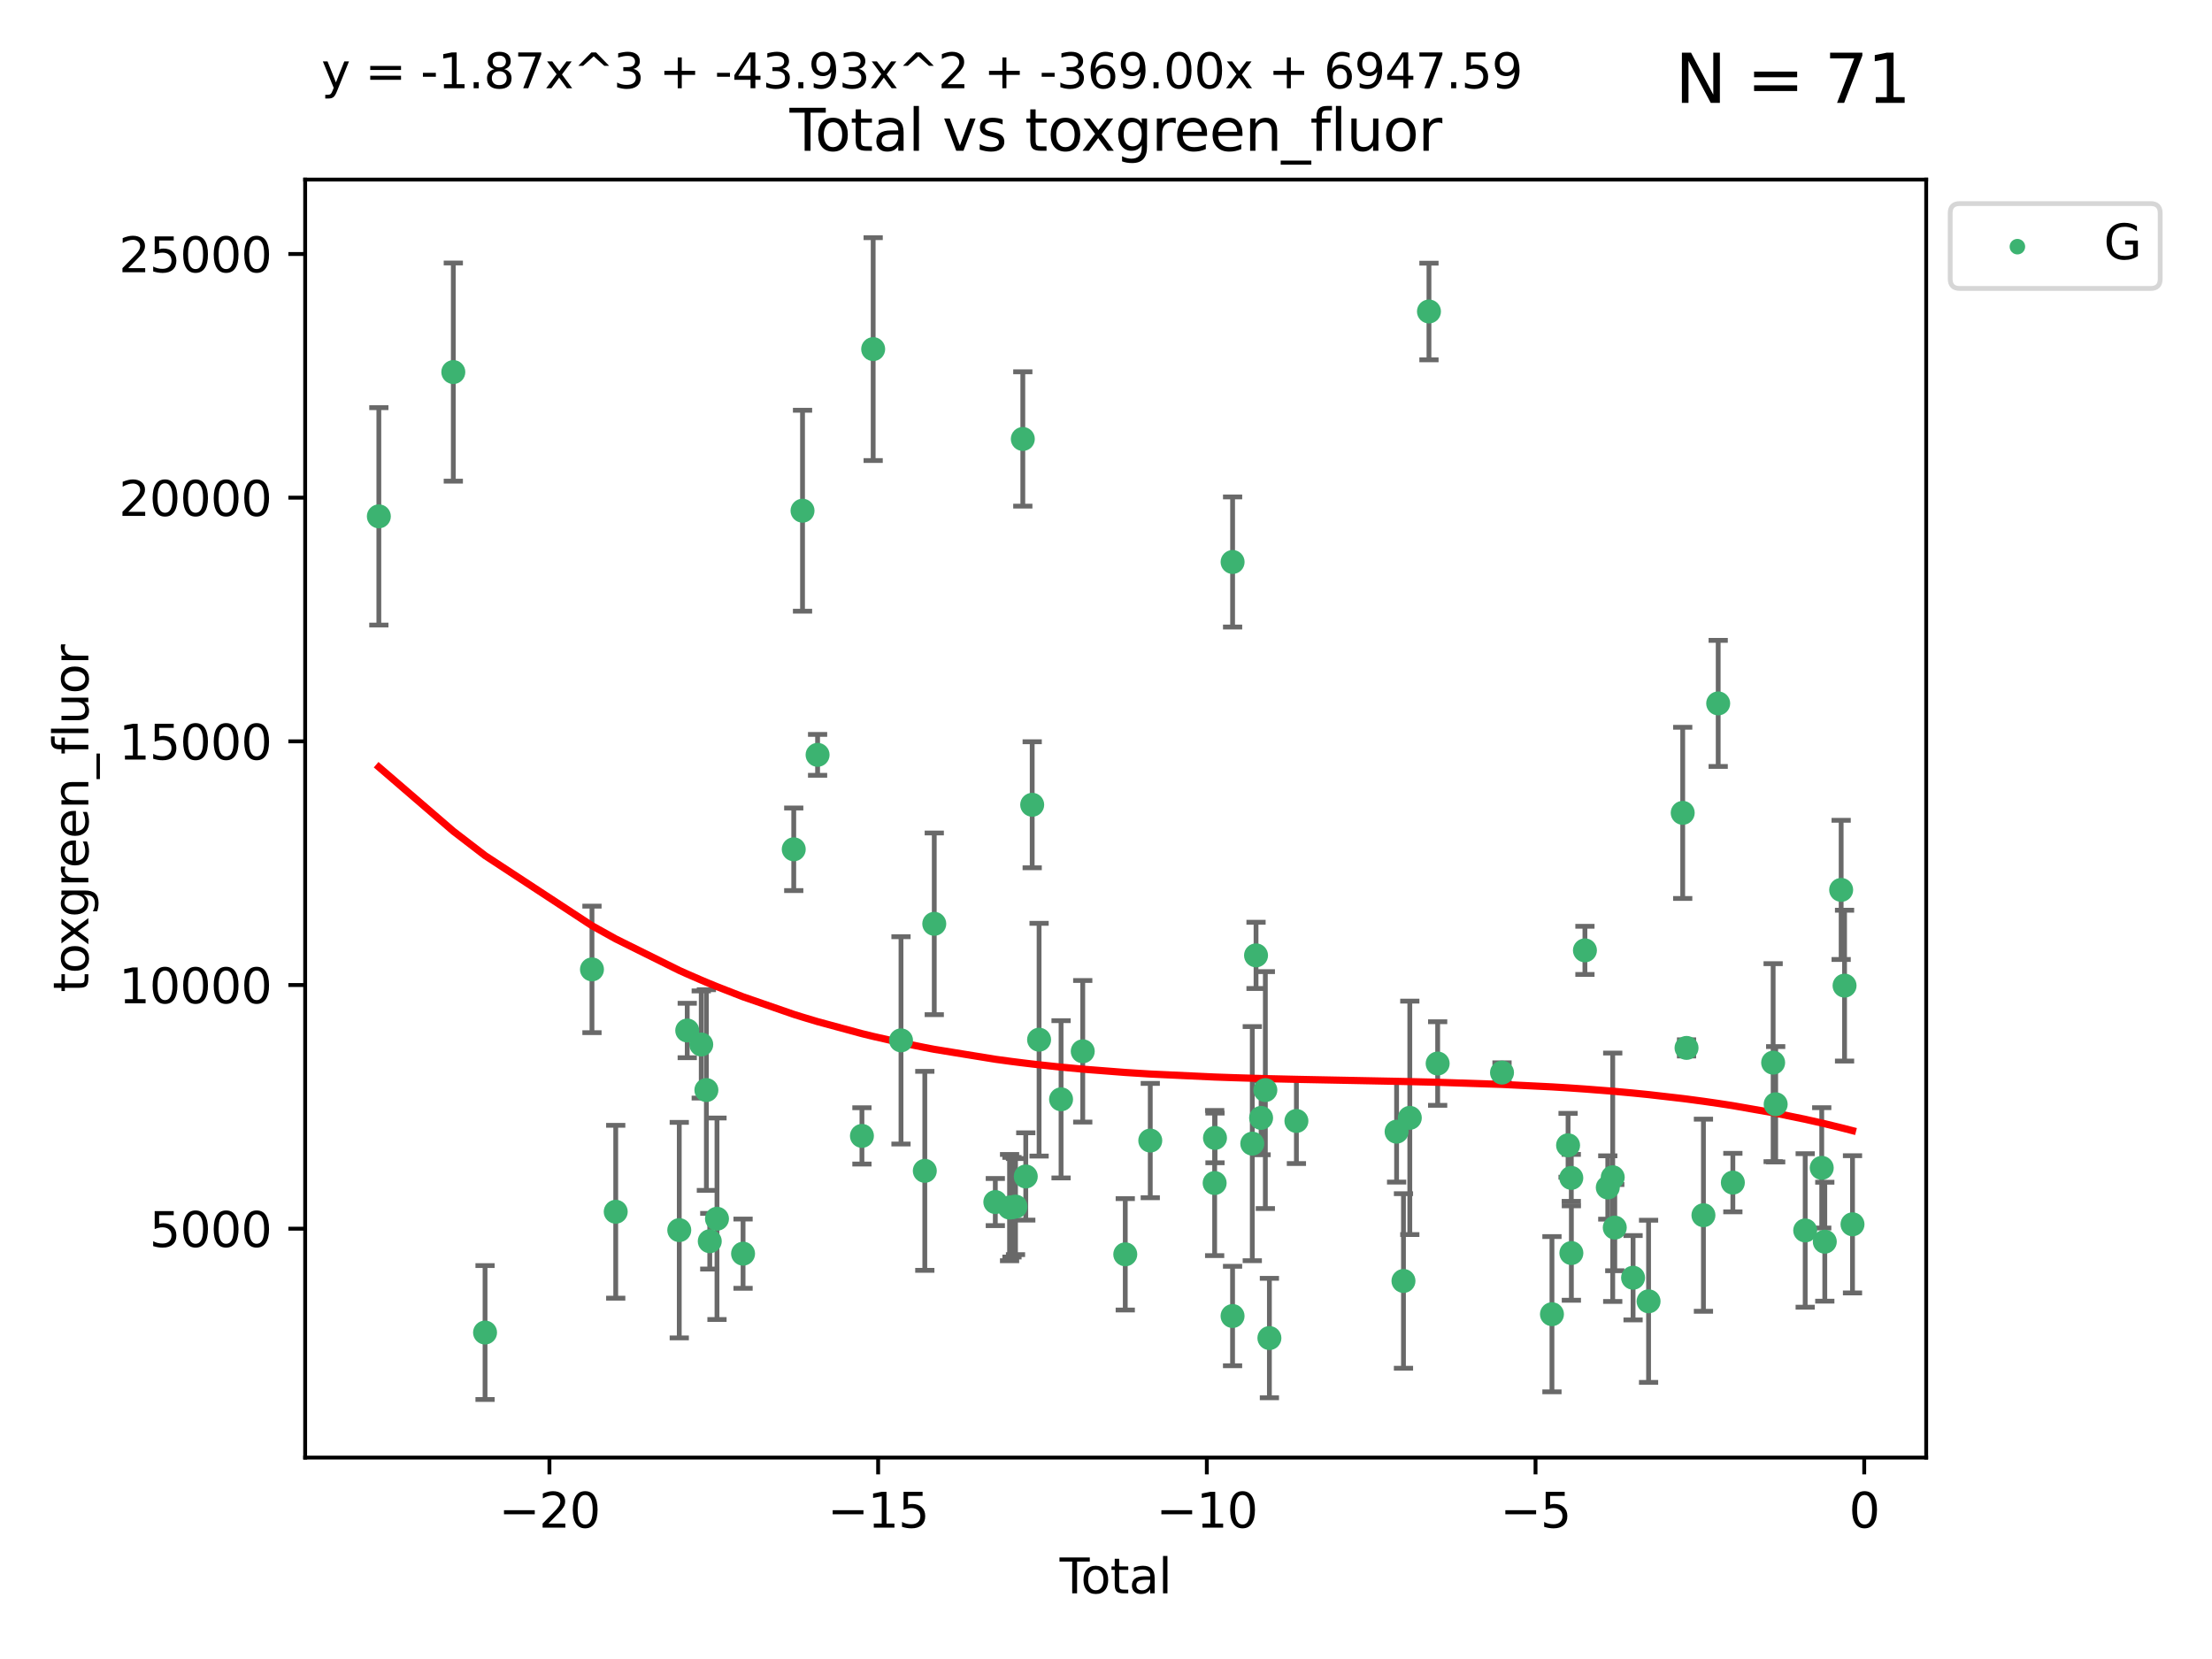 <?xml version="1.0" encoding="utf-8" standalone="no"?>
<!DOCTYPE svg PUBLIC "-//W3C//DTD SVG 1.1//EN"
  "http://www.w3.org/Graphics/SVG/1.1/DTD/svg11.dtd">
<svg xmlns:xlink="http://www.w3.org/1999/xlink" width="460.8pt" height="345.6pt" viewBox="0 0 460.8 345.6" xmlns="http://www.w3.org/2000/svg" version="1.1">
 <defs>
  <style type="text/css">*{stroke-linejoin: round; stroke-linecap: butt}</style>
 </defs>
 <g id="figure_1">
  <g id="patch_1">
   <path d="M 0 345.6 
L 460.8 345.6 
L 460.8 0 
L 0 0 
z
" style="fill: #ffffff"/>
  </g>
  <g id="axes_1">
   <g id="patch_2">
    <path d="M 63.571 303.64 
L 401.26 303.64 
L 401.26 37.411 
L 63.571 37.411 
z
" style="fill: #ffffff"/>
   </g>
   <g id="PathCollection_1">
    <defs>
     <path id="mdc462b87d9" d="M 0 1.118 
C 0.297 1.118 0.581 1 0.791 0.791 
C 1 0.581 1.118 0.297 1.118 0 
C 1.118 -0.297 1 -0.581 0.791 -0.791 
C 0.581 -1 0.297 -1.118 0 -1.118 
C -0.297 -1.118 -0.581 -1 -0.791 -0.791 
C -1 -0.581 -1.118 -0.297 -1.118 0 
C -1.118 0.297 -1 0.581 -0.791 0.791 
C -0.581 1 -0.297 1.118 0 1.118 
z
" style="stroke: #3cb371"/>
    </defs>
    <g clip-path="url(#p309be30e45)">
     <use xlink:href="#mdc462b87d9" x="78.921" y="107.565" style="fill: #3cb371; stroke: #3cb371"/>
     <use xlink:href="#mdc462b87d9" x="94.433" y="77.509" style="fill: #3cb371; stroke: #3cb371"/>
     <use xlink:href="#mdc462b87d9" x="101.045" y="277.592" style="fill: #3cb371; stroke: #3cb371"/>
     <use xlink:href="#mdc462b87d9" x="123.318" y="201.943" style="fill: #3cb371; stroke: #3cb371"/>
     <use xlink:href="#mdc462b87d9" x="128.267" y="252.429" style="fill: #3cb371; stroke: #3cb371"/>
     <use xlink:href="#mdc462b87d9" x="141.503" y="256.257" style="fill: #3cb371; stroke: #3cb371"/>
     <use xlink:href="#mdc462b87d9" x="143.164" y="214.671" style="fill: #3cb371; stroke: #3cb371"/>
     <use xlink:href="#mdc462b87d9" x="146.08" y="217.587" style="fill: #3cb371; stroke: #3cb371"/>
     <use xlink:href="#mdc462b87d9" x="147.153" y="227.079" style="fill: #3cb371; stroke: #3cb371"/>
     <use xlink:href="#mdc462b87d9" x="147.857" y="258.569" style="fill: #3cb371; stroke: #3cb371"/>
     <use xlink:href="#mdc462b87d9" x="149.361" y="253.888" style="fill: #3cb371; stroke: #3cb371"/>
     <use xlink:href="#mdc462b87d9" x="154.794" y="261.16" style="fill: #3cb371; stroke: #3cb371"/>
     <use xlink:href="#mdc462b87d9" x="165.352" y="176.924" style="fill: #3cb371; stroke: #3cb371"/>
     <use xlink:href="#mdc462b87d9" x="167.181" y="106.389" style="fill: #3cb371; stroke: #3cb371"/>
     <use xlink:href="#mdc462b87d9" x="170.319" y="157.248" style="fill: #3cb371; stroke: #3cb371"/>
     <use xlink:href="#mdc462b87d9" x="179.557" y="236.628" style="fill: #3cb371; stroke: #3cb371"/>
     <use xlink:href="#mdc462b87d9" x="181.897" y="72.725" style="fill: #3cb371; stroke: #3cb371"/>
     <use xlink:href="#mdc462b87d9" x="187.695" y="216.725" style="fill: #3cb371; stroke: #3cb371"/>
     <use xlink:href="#mdc462b87d9" x="192.654" y="243.908" style="fill: #3cb371; stroke: #3cb371"/>
     <use xlink:href="#mdc462b87d9" x="194.625" y="192.447" style="fill: #3cb371; stroke: #3cb371"/>
     <use xlink:href="#mdc462b87d9" x="207.343" y="250.411" style="fill: #3cb371; stroke: #3cb371"/>
     <use xlink:href="#mdc462b87d9" x="210.311" y="251.563" style="fill: #3cb371; stroke: #3cb371"/>
     <use xlink:href="#mdc462b87d9" x="210.815" y="251.486" style="fill: #3cb371; stroke: #3cb371"/>
     <use xlink:href="#mdc462b87d9" x="211.547" y="251.355" style="fill: #3cb371; stroke: #3cb371"/>
     <use xlink:href="#mdc462b87d9" x="213.07" y="91.446" style="fill: #3cb371; stroke: #3cb371"/>
     <use xlink:href="#mdc462b87d9" x="213.687" y="245.08" style="fill: #3cb371; stroke: #3cb371"/>
     <use xlink:href="#mdc462b87d9" x="215.025" y="167.65" style="fill: #3cb371; stroke: #3cb371"/>
     <use xlink:href="#mdc462b87d9" x="216.46" y="216.587" style="fill: #3cb371; stroke: #3cb371"/>
     <use xlink:href="#mdc462b87d9" x="221.039" y="229.006" style="fill: #3cb371; stroke: #3cb371"/>
     <use xlink:href="#mdc462b87d9" x="225.556" y="219.004" style="fill: #3cb371; stroke: #3cb371"/>
     <use xlink:href="#mdc462b87d9" x="234.414" y="261.299" style="fill: #3cb371; stroke: #3cb371"/>
     <use xlink:href="#mdc462b87d9" x="239.622" y="237.6" style="fill: #3cb371; stroke: #3cb371"/>
     <use xlink:href="#mdc462b87d9" x="253.034" y="246.45" style="fill: #3cb371; stroke: #3cb371"/>
     <use xlink:href="#mdc462b87d9" x="253.105" y="237.051" style="fill: #3cb371; stroke: #3cb371"/>
     <use xlink:href="#mdc462b87d9" x="256.765" y="274.151" style="fill: #3cb371; stroke: #3cb371"/>
     <use xlink:href="#mdc462b87d9" x="256.773" y="117.071" style="fill: #3cb371; stroke: #3cb371"/>
     <use xlink:href="#mdc462b87d9" x="260.874" y="238.241" style="fill: #3cb371; stroke: #3cb371"/>
     <use xlink:href="#mdc462b87d9" x="261.654" y="199.022" style="fill: #3cb371; stroke: #3cb371"/>
     <use xlink:href="#mdc462b87d9" x="262.71" y="232.881" style="fill: #3cb371; stroke: #3cb371"/>
     <use xlink:href="#mdc462b87d9" x="263.595" y="227.084" style="fill: #3cb371; stroke: #3cb371"/>
     <use xlink:href="#mdc462b87d9" x="264.439" y="278.742" style="fill: #3cb371; stroke: #3cb371"/>
     <use xlink:href="#mdc462b87d9" x="270.065" y="233.518" style="fill: #3cb371; stroke: #3cb371"/>
     <use xlink:href="#mdc462b87d9" x="290.936" y="235.747" style="fill: #3cb371; stroke: #3cb371"/>
     <use xlink:href="#mdc462b87d9" x="292.369" y="266.846" style="fill: #3cb371; stroke: #3cb371"/>
     <use xlink:href="#mdc462b87d9" x="293.688" y="232.867" style="fill: #3cb371; stroke: #3cb371"/>
     <use xlink:href="#mdc462b87d9" x="297.679" y="64.887" style="fill: #3cb371; stroke: #3cb371"/>
     <use xlink:href="#mdc462b87d9" x="299.491" y="221.552" style="fill: #3cb371; stroke: #3cb371"/>
     <use xlink:href="#mdc462b87d9" x="312.896" y="223.44" style="fill: #3cb371; stroke: #3cb371"/>
     <use xlink:href="#mdc462b87d9" x="323.301" y="273.771" style="fill: #3cb371; stroke: #3cb371"/>
     <use xlink:href="#mdc462b87d9" x="326.658" y="238.585" style="fill: #3cb371; stroke: #3cb371"/>
     <use xlink:href="#mdc462b87d9" x="327.33" y="245.377" style="fill: #3cb371; stroke: #3cb371"/>
     <use xlink:href="#mdc462b87d9" x="327.345" y="261.033" style="fill: #3cb371; stroke: #3cb371"/>
     <use xlink:href="#mdc462b87d9" x="330.17" y="197.977" style="fill: #3cb371; stroke: #3cb371"/>
     <use xlink:href="#mdc462b87d9" x="334.93" y="247.376" style="fill: #3cb371; stroke: #3cb371"/>
     <use xlink:href="#mdc462b87d9" x="335.961" y="245.248" style="fill: #3cb371; stroke: #3cb371"/>
     <use xlink:href="#mdc462b87d9" x="336.386" y="255.732" style="fill: #3cb371; stroke: #3cb371"/>
     <use xlink:href="#mdc462b87d9" x="340.199" y="266.175" style="fill: #3cb371; stroke: #3cb371"/>
     <use xlink:href="#mdc462b87d9" x="343.428" y="271.087" style="fill: #3cb371; stroke: #3cb371"/>
     <use xlink:href="#mdc462b87d9" x="350.539" y="169.334" style="fill: #3cb371; stroke: #3cb371"/>
     <use xlink:href="#mdc462b87d9" x="351.337" y="218.299" style="fill: #3cb371; stroke: #3cb371"/>
     <use xlink:href="#mdc462b87d9" x="354.857" y="253.152" style="fill: #3cb371; stroke: #3cb371"/>
     <use xlink:href="#mdc462b87d9" x="357.93" y="146.532" style="fill: #3cb371; stroke: #3cb371"/>
     <use xlink:href="#mdc462b87d9" x="360.986" y="246.359" style="fill: #3cb371; stroke: #3cb371"/>
     <use xlink:href="#mdc462b87d9" x="369.378" y="221.369" style="fill: #3cb371; stroke: #3cb371"/>
     <use xlink:href="#mdc462b87d9" x="369.905" y="230.038" style="fill: #3cb371; stroke: #3cb371"/>
     <use xlink:href="#mdc462b87d9" x="376.056" y="256.326" style="fill: #3cb371; stroke: #3cb371"/>
     <use xlink:href="#mdc462b87d9" x="379.501" y="243.286" style="fill: #3cb371; stroke: #3cb371"/>
     <use xlink:href="#mdc462b87d9" x="380.138" y="258.666" style="fill: #3cb371; stroke: #3cb371"/>
     <use xlink:href="#mdc462b87d9" x="383.546" y="185.381" style="fill: #3cb371; stroke: #3cb371"/>
     <use xlink:href="#mdc462b87d9" x="384.255" y="205.324" style="fill: #3cb371; stroke: #3cb371"/>
     <use xlink:href="#mdc462b87d9" x="385.911" y="255.045" style="fill: #3cb371; stroke: #3cb371"/>
    </g>
   </g>
   <g id="matplotlib.axis_1">
    <g id="xtick_1">
     <g id="line2d_1">
      <defs>
       <path id="mf0f1744191" d="M 0 0 
L 0 3.5 
" style="stroke: #000000; stroke-width: 0.8"/>
      </defs>
      <g>
       <use xlink:href="#mf0f1744191" x="114.457" y="303.64" style="stroke: #000000; stroke-width: 0.8"/>
      </g>
     </g>
     <g id="text_1">
      <!-- −20 -->
      <g transform="translate(103.905 318.238)scale(0.1 -0.1)">
       <defs>
        <path id="DejaVuSans-2212" d="M 678 2272 
L 4684 2272 
L 4684 1741 
L 678 1741 
L 678 2272 
z
" transform="scale(0.016)"/>
        <path id="DejaVuSans-32" d="M 1228 531 
L 3431 531 
L 3431 0 
L 469 0 
L 469 531 
Q 828 903 1448 1529 
Q 2069 2156 2228 2338 
Q 2531 2678 2651 2914 
Q 2772 3150 2772 3378 
Q 2772 3750 2511 3984 
Q 2250 4219 1831 4219 
Q 1534 4219 1204 4116 
Q 875 4013 500 3803 
L 500 4441 
Q 881 4594 1212 4672 
Q 1544 4750 1819 4750 
Q 2544 4750 2975 4387 
Q 3406 4025 3406 3419 
Q 3406 3131 3298 2873 
Q 3191 2616 2906 2266 
Q 2828 2175 2409 1742 
Q 1991 1309 1228 531 
z
" transform="scale(0.016)"/>
        <path id="DejaVuSans-30" d="M 2034 4250 
Q 1547 4250 1301 3770 
Q 1056 3291 1056 2328 
Q 1056 1369 1301 889 
Q 1547 409 2034 409 
Q 2525 409 2770 889 
Q 3016 1369 3016 2328 
Q 3016 3291 2770 3770 
Q 2525 4250 2034 4250 
z
M 2034 4750 
Q 2819 4750 3233 4129 
Q 3647 3509 3647 2328 
Q 3647 1150 3233 529 
Q 2819 -91 2034 -91 
Q 1250 -91 836 529 
Q 422 1150 422 2328 
Q 422 3509 836 4129 
Q 1250 4750 2034 4750 
z
" transform="scale(0.016)"/>
       </defs>
       <use xlink:href="#DejaVuSans-2212"/>
       <use xlink:href="#DejaVuSans-32" x="83.789"/>
       <use xlink:href="#DejaVuSans-30" x="147.412"/>
      </g>
     </g>
    </g>
    <g id="xtick_2">
     <g id="line2d_2">
      <g>
       <use xlink:href="#mf0f1744191" x="182.931" y="303.64" style="stroke: #000000; stroke-width: 0.8"/>
      </g>
     </g>
     <g id="text_2">
      <!-- −15 -->
      <g transform="translate(172.379 318.238)scale(0.1 -0.1)">
       <defs>
        <path id="DejaVuSans-31" d="M 794 531 
L 1825 531 
L 1825 4091 
L 703 3866 
L 703 4441 
L 1819 4666 
L 2450 4666 
L 2450 531 
L 3481 531 
L 3481 0 
L 794 0 
L 794 531 
z
" transform="scale(0.016)"/>
        <path id="DejaVuSans-35" d="M 691 4666 
L 3169 4666 
L 3169 4134 
L 1269 4134 
L 1269 2991 
Q 1406 3038 1543 3061 
Q 1681 3084 1819 3084 
Q 2600 3084 3056 2656 
Q 3513 2228 3513 1497 
Q 3513 744 3044 326 
Q 2575 -91 1722 -91 
Q 1428 -91 1123 -41 
Q 819 9 494 109 
L 494 744 
Q 775 591 1075 516 
Q 1375 441 1709 441 
Q 2250 441 2565 725 
Q 2881 1009 2881 1497 
Q 2881 1984 2565 2268 
Q 2250 2553 1709 2553 
Q 1456 2553 1204 2497 
Q 953 2441 691 2322 
L 691 4666 
z
" transform="scale(0.016)"/>
       </defs>
       <use xlink:href="#DejaVuSans-2212"/>
       <use xlink:href="#DejaVuSans-31" x="83.789"/>
       <use xlink:href="#DejaVuSans-35" x="147.412"/>
      </g>
     </g>
    </g>
    <g id="xtick_3">
     <g id="line2d_3">
      <g>
       <use xlink:href="#mf0f1744191" x="251.405" y="303.64" style="stroke: #000000; stroke-width: 0.8"/>
      </g>
     </g>
     <g id="text_3">
      <!-- −10 -->
      <g transform="translate(240.852 318.238)scale(0.1 -0.1)">
       <use xlink:href="#DejaVuSans-2212"/>
       <use xlink:href="#DejaVuSans-31" x="83.789"/>
       <use xlink:href="#DejaVuSans-30" x="147.412"/>
      </g>
     </g>
    </g>
    <g id="xtick_4">
     <g id="line2d_4">
      <g>
       <use xlink:href="#mf0f1744191" x="319.878" y="303.64" style="stroke: #000000; stroke-width: 0.8"/>
      </g>
     </g>
     <g id="text_4">
      <!-- −5 -->
      <g transform="translate(312.507 318.238)scale(0.1 -0.1)">
       <use xlink:href="#DejaVuSans-2212"/>
       <use xlink:href="#DejaVuSans-35" x="83.789"/>
      </g>
     </g>
    </g>
    <g id="xtick_5">
     <g id="line2d_5">
      <g>
       <use xlink:href="#mf0f1744191" x="388.352" y="303.64" style="stroke: #000000; stroke-width: 0.8"/>
      </g>
     </g>
     <g id="text_5">
      <!-- 0 -->
      <g transform="translate(385.171 318.238)scale(0.1 -0.1)">
       <use xlink:href="#DejaVuSans-30"/>
      </g>
     </g>
    </g>
    <g id="text_6">
     <!-- Total -->
     <g transform="translate(220.739 331.917)scale(0.1 -0.1)">
      <defs>
       <path id="DejaVuSans-54" d="M -19 4666 
L 3928 4666 
L 3928 4134 
L 2272 4134 
L 2272 0 
L 1638 0 
L 1638 4134 
L -19 4134 
L -19 4666 
z
" transform="scale(0.016)"/>
       <path id="DejaVuSans-6f" d="M 1959 3097 
Q 1497 3097 1228 2736 
Q 959 2375 959 1747 
Q 959 1119 1226 758 
Q 1494 397 1959 397 
Q 2419 397 2687 759 
Q 2956 1122 2956 1747 
Q 2956 2369 2687 2733 
Q 2419 3097 1959 3097 
z
M 1959 3584 
Q 2709 3584 3137 3096 
Q 3566 2609 3566 1747 
Q 3566 888 3137 398 
Q 2709 -91 1959 -91 
Q 1206 -91 779 398 
Q 353 888 353 1747 
Q 353 2609 779 3096 
Q 1206 3584 1959 3584 
z
" transform="scale(0.016)"/>
       <path id="DejaVuSans-74" d="M 1172 4494 
L 1172 3500 
L 2356 3500 
L 2356 3053 
L 1172 3053 
L 1172 1153 
Q 1172 725 1289 603 
Q 1406 481 1766 481 
L 2356 481 
L 2356 0 
L 1766 0 
Q 1100 0 847 248 
Q 594 497 594 1153 
L 594 3053 
L 172 3053 
L 172 3500 
L 594 3500 
L 594 4494 
L 1172 4494 
z
" transform="scale(0.016)"/>
       <path id="DejaVuSans-61" d="M 2194 1759 
Q 1497 1759 1228 1600 
Q 959 1441 959 1056 
Q 959 750 1161 570 
Q 1363 391 1709 391 
Q 2188 391 2477 730 
Q 2766 1069 2766 1631 
L 2766 1759 
L 2194 1759 
z
M 3341 1997 
L 3341 0 
L 2766 0 
L 2766 531 
Q 2569 213 2275 61 
Q 1981 -91 1556 -91 
Q 1019 -91 701 211 
Q 384 513 384 1019 
Q 384 1609 779 1909 
Q 1175 2209 1959 2209 
L 2766 2209 
L 2766 2266 
Q 2766 2663 2505 2880 
Q 2244 3097 1772 3097 
Q 1472 3097 1187 3025 
Q 903 2953 641 2809 
L 641 3341 
Q 956 3463 1253 3523 
Q 1550 3584 1831 3584 
Q 2591 3584 2966 3190 
Q 3341 2797 3341 1997 
z
" transform="scale(0.016)"/>
       <path id="DejaVuSans-6c" d="M 603 4863 
L 1178 4863 
L 1178 0 
L 603 0 
L 603 4863 
z
" transform="scale(0.016)"/>
      </defs>
      <use xlink:href="#DejaVuSans-54"/>
      <use xlink:href="#DejaVuSans-6f" x="44.084"/>
      <use xlink:href="#DejaVuSans-74" x="105.266"/>
      <use xlink:href="#DejaVuSans-61" x="144.475"/>
      <use xlink:href="#DejaVuSans-6c" x="205.754"/>
     </g>
    </g>
   </g>
   <g id="matplotlib.axis_2">
    <g id="ytick_1">
     <g id="line2d_6">
      <defs>
       <path id="md2fff3a4c9" d="M 0 0 
L -3.5 0 
" style="stroke: #000000; stroke-width: 0.8"/>
      </defs>
      <g>
       <use xlink:href="#md2fff3a4c9" x="63.571" y="255.959" style="stroke: #000000; stroke-width: 0.8"/>
      </g>
     </g>
     <g id="text_7">
      <!-- 5000 -->
      <g transform="translate(31.121 259.758)scale(0.1 -0.1)">
       <use xlink:href="#DejaVuSans-35"/>
       <use xlink:href="#DejaVuSans-30" x="63.623"/>
       <use xlink:href="#DejaVuSans-30" x="127.246"/>
       <use xlink:href="#DejaVuSans-30" x="190.869"/>
      </g>
     </g>
    </g>
    <g id="ytick_2">
     <g id="line2d_7">
      <g>
       <use xlink:href="#md2fff3a4c9" x="63.571" y="205.197" style="stroke: #000000; stroke-width: 0.8"/>
      </g>
     </g>
     <g id="text_8">
      <!-- 10000 -->
      <g transform="translate(24.759 208.997)scale(0.1 -0.1)">
       <use xlink:href="#DejaVuSans-31"/>
       <use xlink:href="#DejaVuSans-30" x="63.623"/>
       <use xlink:href="#DejaVuSans-30" x="127.246"/>
       <use xlink:href="#DejaVuSans-30" x="190.869"/>
       <use xlink:href="#DejaVuSans-30" x="254.492"/>
      </g>
     </g>
    </g>
    <g id="ytick_3">
     <g id="line2d_8">
      <g>
       <use xlink:href="#md2fff3a4c9" x="63.571" y="154.436" style="stroke: #000000; stroke-width: 0.8"/>
      </g>
     </g>
     <g id="text_9">
      <!-- 15000 -->
      <g transform="translate(24.759 158.235)scale(0.1 -0.1)">
       <use xlink:href="#DejaVuSans-31"/>
       <use xlink:href="#DejaVuSans-35" x="63.623"/>
       <use xlink:href="#DejaVuSans-30" x="127.246"/>
       <use xlink:href="#DejaVuSans-30" x="190.869"/>
       <use xlink:href="#DejaVuSans-30" x="254.492"/>
      </g>
     </g>
    </g>
    <g id="ytick_4">
     <g id="line2d_9">
      <g>
       <use xlink:href="#md2fff3a4c9" x="63.571" y="103.674" style="stroke: #000000; stroke-width: 0.8"/>
      </g>
     </g>
     <g id="text_10">
      <!-- 20000 -->
      <g transform="translate(24.759 107.473)scale(0.1 -0.1)">
       <use xlink:href="#DejaVuSans-32"/>
       <use xlink:href="#DejaVuSans-30" x="63.623"/>
       <use xlink:href="#DejaVuSans-30" x="127.246"/>
       <use xlink:href="#DejaVuSans-30" x="190.869"/>
       <use xlink:href="#DejaVuSans-30" x="254.492"/>
      </g>
     </g>
    </g>
    <g id="ytick_5">
     <g id="line2d_10">
      <g>
       <use xlink:href="#md2fff3a4c9" x="63.571" y="52.912" style="stroke: #000000; stroke-width: 0.8"/>
      </g>
     </g>
     <g id="text_11">
      <!-- 25000 -->
      <g transform="translate(24.759 56.711)scale(0.1 -0.1)">
       <use xlink:href="#DejaVuSans-32"/>
       <use xlink:href="#DejaVuSans-35" x="63.623"/>
       <use xlink:href="#DejaVuSans-30" x="127.246"/>
       <use xlink:href="#DejaVuSans-30" x="190.869"/>
       <use xlink:href="#DejaVuSans-30" x="254.492"/>
      </g>
     </g>
    </g>
    <g id="text_12">
     <!-- toxgreen_fluor -->
     <g transform="translate(18.401 206.72)rotate(-90)scale(0.1 -0.1)">
      <defs>
       <path id="DejaVuSans-78" d="M 3513 3500 
L 2247 1797 
L 3578 0 
L 2900 0 
L 1881 1375 
L 863 0 
L 184 0 
L 1544 1831 
L 300 3500 
L 978 3500 
L 1906 2253 
L 2834 3500 
L 3513 3500 
z
" transform="scale(0.016)"/>
       <path id="DejaVuSans-67" d="M 2906 1791 
Q 2906 2416 2648 2759 
Q 2391 3103 1925 3103 
Q 1463 3103 1205 2759 
Q 947 2416 947 1791 
Q 947 1169 1205 825 
Q 1463 481 1925 481 
Q 2391 481 2648 825 
Q 2906 1169 2906 1791 
z
M 3481 434 
Q 3481 -459 3084 -895 
Q 2688 -1331 1869 -1331 
Q 1566 -1331 1297 -1286 
Q 1028 -1241 775 -1147 
L 775 -588 
Q 1028 -725 1275 -790 
Q 1522 -856 1778 -856 
Q 2344 -856 2625 -561 
Q 2906 -266 2906 331 
L 2906 616 
Q 2728 306 2450 153 
Q 2172 0 1784 0 
Q 1141 0 747 490 
Q 353 981 353 1791 
Q 353 2603 747 3093 
Q 1141 3584 1784 3584 
Q 2172 3584 2450 3431 
Q 2728 3278 2906 2969 
L 2906 3500 
L 3481 3500 
L 3481 434 
z
" transform="scale(0.016)"/>
       <path id="DejaVuSans-72" d="M 2631 2963 
Q 2534 3019 2420 3045 
Q 2306 3072 2169 3072 
Q 1681 3072 1420 2755 
Q 1159 2438 1159 1844 
L 1159 0 
L 581 0 
L 581 3500 
L 1159 3500 
L 1159 2956 
Q 1341 3275 1631 3429 
Q 1922 3584 2338 3584 
Q 2397 3584 2469 3576 
Q 2541 3569 2628 3553 
L 2631 2963 
z
" transform="scale(0.016)"/>
       <path id="DejaVuSans-65" d="M 3597 1894 
L 3597 1613 
L 953 1613 
Q 991 1019 1311 708 
Q 1631 397 2203 397 
Q 2534 397 2845 478 
Q 3156 559 3463 722 
L 3463 178 
Q 3153 47 2828 -22 
Q 2503 -91 2169 -91 
Q 1331 -91 842 396 
Q 353 884 353 1716 
Q 353 2575 817 3079 
Q 1281 3584 2069 3584 
Q 2775 3584 3186 3129 
Q 3597 2675 3597 1894 
z
M 3022 2063 
Q 3016 2534 2758 2815 
Q 2500 3097 2075 3097 
Q 1594 3097 1305 2825 
Q 1016 2553 972 2059 
L 3022 2063 
z
" transform="scale(0.016)"/>
       <path id="DejaVuSans-6e" d="M 3513 2113 
L 3513 0 
L 2938 0 
L 2938 2094 
Q 2938 2591 2744 2837 
Q 2550 3084 2163 3084 
Q 1697 3084 1428 2787 
Q 1159 2491 1159 1978 
L 1159 0 
L 581 0 
L 581 3500 
L 1159 3500 
L 1159 2956 
Q 1366 3272 1645 3428 
Q 1925 3584 2291 3584 
Q 2894 3584 3203 3211 
Q 3513 2838 3513 2113 
z
" transform="scale(0.016)"/>
       <path id="DejaVuSans-5f" d="M 3263 -1063 
L 3263 -1509 
L -63 -1509 
L -63 -1063 
L 3263 -1063 
z
" transform="scale(0.016)"/>
       <path id="DejaVuSans-66" d="M 2375 4863 
L 2375 4384 
L 1825 4384 
Q 1516 4384 1395 4259 
Q 1275 4134 1275 3809 
L 1275 3500 
L 2222 3500 
L 2222 3053 
L 1275 3053 
L 1275 0 
L 697 0 
L 697 3053 
L 147 3053 
L 147 3500 
L 697 3500 
L 697 3744 
Q 697 4328 969 4595 
Q 1241 4863 1831 4863 
L 2375 4863 
z
" transform="scale(0.016)"/>
       <path id="DejaVuSans-75" d="M 544 1381 
L 544 3500 
L 1119 3500 
L 1119 1403 
Q 1119 906 1312 657 
Q 1506 409 1894 409 
Q 2359 409 2629 706 
Q 2900 1003 2900 1516 
L 2900 3500 
L 3475 3500 
L 3475 0 
L 2900 0 
L 2900 538 
Q 2691 219 2414 64 
Q 2138 -91 1772 -91 
Q 1169 -91 856 284 
Q 544 659 544 1381 
z
M 1991 3584 
L 1991 3584 
z
" transform="scale(0.016)"/>
      </defs>
      <use xlink:href="#DejaVuSans-74"/>
      <use xlink:href="#DejaVuSans-6f" x="39.209"/>
      <use xlink:href="#DejaVuSans-78" x="97.266"/>
      <use xlink:href="#DejaVuSans-67" x="156.445"/>
      <use xlink:href="#DejaVuSans-72" x="219.922"/>
      <use xlink:href="#DejaVuSans-65" x="258.785"/>
      <use xlink:href="#DejaVuSans-65" x="320.309"/>
      <use xlink:href="#DejaVuSans-6e" x="381.832"/>
      <use xlink:href="#DejaVuSans-5f" x="445.211"/>
      <use xlink:href="#DejaVuSans-66" x="495.211"/>
      <use xlink:href="#DejaVuSans-6c" x="530.416"/>
      <use xlink:href="#DejaVuSans-75" x="558.199"/>
      <use xlink:href="#DejaVuSans-6f" x="621.578"/>
      <use xlink:href="#DejaVuSans-72" x="682.76"/>
     </g>
    </g>
   </g>
   <g id="LineCollection_1">
    <path d="M 78.921 130.21 
L 78.921 84.921 
" clip-path="url(#p309be30e45)" style="fill: none; stroke: #696969"/>
    <path d="M 94.433 100.235 
L 94.433 54.783 
" clip-path="url(#p309be30e45)" style="fill: none; stroke: #696969"/>
    <path d="M 101.045 291.539 
L 101.045 263.645 
" clip-path="url(#p309be30e45)" style="fill: none; stroke: #696969"/>
    <path d="M 123.318 215.117 
L 123.318 188.769 
" clip-path="url(#p309be30e45)" style="fill: none; stroke: #696969"/>
    <path d="M 128.267 270.435 
L 128.267 234.422 
" clip-path="url(#p309be30e45)" style="fill: none; stroke: #696969"/>
    <path d="M 141.503 278.707 
L 141.503 233.807 
" clip-path="url(#p309be30e45)" style="fill: none; stroke: #696969"/>
    <path d="M 143.164 220.342 
L 143.164 209 
" clip-path="url(#p309be30e45)" style="fill: none; stroke: #696969"/>
    <path d="M 146.08 228.748 
L 146.08 206.426 
" clip-path="url(#p309be30e45)" style="fill: none; stroke: #696969"/>
    <path d="M 147.153 247.98 
L 147.153 206.178 
" clip-path="url(#p309be30e45)" style="fill: none; stroke: #696969"/>
    <path d="M 147.857 264.364 
L 147.857 252.774 
" clip-path="url(#p309be30e45)" style="fill: none; stroke: #696969"/>
    <path d="M 149.361 274.878 
L 149.361 232.898 
" clip-path="url(#p309be30e45)" style="fill: none; stroke: #696969"/>
    <path d="M 154.794 268.373 
L 154.794 253.946 
" clip-path="url(#p309be30e45)" style="fill: none; stroke: #696969"/>
    <path d="M 165.352 185.526 
L 165.352 168.322 
" clip-path="url(#p309be30e45)" style="fill: none; stroke: #696969"/>
    <path d="M 167.181 127.318 
L 167.181 85.461 
" clip-path="url(#p309be30e45)" style="fill: none; stroke: #696969"/>
    <path d="M 170.319 161.508 
L 170.319 152.989 
" clip-path="url(#p309be30e45)" style="fill: none; stroke: #696969"/>
    <path d="M 179.557 242.491 
L 179.557 230.765 
" clip-path="url(#p309be30e45)" style="fill: none; stroke: #696969"/>
    <path d="M 181.897 95.938 
L 181.897 49.513 
" clip-path="url(#p309be30e45)" style="fill: none; stroke: #696969"/>
    <path d="M 187.695 238.319 
L 187.695 195.132 
" clip-path="url(#p309be30e45)" style="fill: none; stroke: #696969"/>
    <path d="M 192.654 264.634 
L 192.654 223.182 
" clip-path="url(#p309be30e45)" style="fill: none; stroke: #696969"/>
    <path d="M 194.625 211.369 
L 194.625 173.526 
" clip-path="url(#p309be30e45)" style="fill: none; stroke: #696969"/>
    <path d="M 207.343 255.321 
L 207.343 245.501 
" clip-path="url(#p309be30e45)" style="fill: none; stroke: #696969"/>
    <path d="M 210.311 262.63 
L 210.311 240.495 
" clip-path="url(#p309be30e45)" style="fill: none; stroke: #696969"/>
    <path d="M 210.815 261.865 
L 210.815 241.107 
" clip-path="url(#p309be30e45)" style="fill: none; stroke: #696969"/>
    <path d="M 211.547 261.363 
L 211.547 241.347 
" clip-path="url(#p309be30e45)" style="fill: none; stroke: #696969"/>
    <path d="M 213.07 105.439 
L 213.07 77.452 
" clip-path="url(#p309be30e45)" style="fill: none; stroke: #696969"/>
    <path d="M 213.687 254.173 
L 213.687 235.987 
" clip-path="url(#p309be30e45)" style="fill: none; stroke: #696969"/>
    <path d="M 215.025 180.778 
L 215.025 154.521 
" clip-path="url(#p309be30e45)" style="fill: none; stroke: #696969"/>
    <path d="M 216.46 240.832 
L 216.46 192.342 
" clip-path="url(#p309be30e45)" style="fill: none; stroke: #696969"/>
    <path d="M 221.039 245.385 
L 221.039 212.626 
" clip-path="url(#p309be30e45)" style="fill: none; stroke: #696969"/>
    <path d="M 225.556 233.752 
L 225.556 204.257 
" clip-path="url(#p309be30e45)" style="fill: none; stroke: #696969"/>
    <path d="M 234.414 272.895 
L 234.414 249.702 
" clip-path="url(#p309be30e45)" style="fill: none; stroke: #696969"/>
    <path d="M 239.622 249.507 
L 239.622 225.693 
" clip-path="url(#p309be30e45)" style="fill: none; stroke: #696969"/>
    <path d="M 253.034 261.566 
L 253.034 231.335 
" clip-path="url(#p309be30e45)" style="fill: none; stroke: #696969"/>
    <path d="M 253.105 242.224 
L 253.105 231.878 
" clip-path="url(#p309be30e45)" style="fill: none; stroke: #696969"/>
    <path d="M 256.765 284.512 
L 256.765 263.79 
" clip-path="url(#p309be30e45)" style="fill: none; stroke: #696969"/>
    <path d="M 256.773 130.62 
L 256.773 103.523 
" clip-path="url(#p309be30e45)" style="fill: none; stroke: #696969"/>
    <path d="M 260.874 262.629 
L 260.874 213.854 
" clip-path="url(#p309be30e45)" style="fill: none; stroke: #696969"/>
    <path d="M 261.654 205.921 
L 261.654 192.122 
" clip-path="url(#p309be30e45)" style="fill: none; stroke: #696969"/>
    <path d="M 262.71 240.56 
L 262.71 225.203 
" clip-path="url(#p309be30e45)" style="fill: none; stroke: #696969"/>
    <path d="M 263.595 251.76 
L 263.595 202.409 
" clip-path="url(#p309be30e45)" style="fill: none; stroke: #696969"/>
    <path d="M 264.439 291.186 
L 264.439 266.299 
" clip-path="url(#p309be30e45)" style="fill: none; stroke: #696969"/>
    <path d="M 270.065 242.384 
L 270.065 224.653 
" clip-path="url(#p309be30e45)" style="fill: none; stroke: #696969"/>
    <path d="M 290.936 246.252 
L 290.936 225.242 
" clip-path="url(#p309be30e45)" style="fill: none; stroke: #696969"/>
    <path d="M 292.369 285.025 
L 292.369 248.666 
" clip-path="url(#p309be30e45)" style="fill: none; stroke: #696969"/>
    <path d="M 293.688 257.183 
L 293.688 208.551 
" clip-path="url(#p309be30e45)" style="fill: none; stroke: #696969"/>
    <path d="M 297.679 74.955 
L 297.679 54.819 
" clip-path="url(#p309be30e45)" style="fill: none; stroke: #696969"/>
    <path d="M 299.491 230.258 
L 299.491 212.846 
" clip-path="url(#p309be30e45)" style="fill: none; stroke: #696969"/>
    <path d="M 312.896 225.475 
L 312.896 221.405 
" clip-path="url(#p309be30e45)" style="fill: none; stroke: #696969"/>
    <path d="M 323.301 289.941 
L 323.301 257.602 
" clip-path="url(#p309be30e45)" style="fill: none; stroke: #696969"/>
    <path d="M 326.658 245.232 
L 326.658 231.937 
" clip-path="url(#p309be30e45)" style="fill: none; stroke: #696969"/>
    <path d="M 327.33 250.271 
L 327.33 240.483 
" clip-path="url(#p309be30e45)" style="fill: none; stroke: #696969"/>
    <path d="M 327.345 270.864 
L 327.345 251.201 
" clip-path="url(#p309be30e45)" style="fill: none; stroke: #696969"/>
    <path d="M 330.17 202.992 
L 330.17 192.962 
" clip-path="url(#p309be30e45)" style="fill: none; stroke: #696969"/>
    <path d="M 334.93 253.973 
L 334.93 240.778 
" clip-path="url(#p309be30e45)" style="fill: none; stroke: #696969"/>
    <path d="M 335.961 271.12 
L 335.961 219.375 
" clip-path="url(#p309be30e45)" style="fill: none; stroke: #696969"/>
    <path d="M 336.386 264.71 
L 336.386 246.754 
" clip-path="url(#p309be30e45)" style="fill: none; stroke: #696969"/>
    <path d="M 340.199 274.96 
L 340.199 257.389 
" clip-path="url(#p309be30e45)" style="fill: none; stroke: #696969"/>
    <path d="M 343.428 287.977 
L 343.428 254.198 
" clip-path="url(#p309be30e45)" style="fill: none; stroke: #696969"/>
    <path d="M 350.539 187.162 
L 350.539 151.507 
" clip-path="url(#p309be30e45)" style="fill: none; stroke: #696969"/>
    <path d="M 351.337 219.983 
L 351.337 216.614 
" clip-path="url(#p309be30e45)" style="fill: none; stroke: #696969"/>
    <path d="M 354.857 273.163 
L 354.857 233.141 
" clip-path="url(#p309be30e45)" style="fill: none; stroke: #696969"/>
    <path d="M 357.93 159.666 
L 357.93 133.398 
" clip-path="url(#p309be30e45)" style="fill: none; stroke: #696969"/>
    <path d="M 360.986 252.453 
L 360.986 240.264 
" clip-path="url(#p309be30e45)" style="fill: none; stroke: #696969"/>
    <path d="M 369.378 241.991 
L 369.378 200.748 
" clip-path="url(#p309be30e45)" style="fill: none; stroke: #696969"/>
    <path d="M 369.905 242.054 
L 369.905 218.022 
" clip-path="url(#p309be30e45)" style="fill: none; stroke: #696969"/>
    <path d="M 376.056 272.315 
L 376.056 240.338 
" clip-path="url(#p309be30e45)" style="fill: none; stroke: #696969"/>
    <path d="M 379.501 255.819 
L 379.501 230.752 
" clip-path="url(#p309be30e45)" style="fill: none; stroke: #696969"/>
    <path d="M 380.138 271.052 
L 380.138 246.28 
" clip-path="url(#p309be30e45)" style="fill: none; stroke: #696969"/>
    <path d="M 383.546 199.878 
L 383.546 170.885 
" clip-path="url(#p309be30e45)" style="fill: none; stroke: #696969"/>
    <path d="M 384.255 221.035 
L 384.255 189.614 
" clip-path="url(#p309be30e45)" style="fill: none; stroke: #696969"/>
    <path d="M 385.911 269.341 
L 385.911 240.749 
" clip-path="url(#p309be30e45)" style="fill: none; stroke: #696969"/>
   </g>
   <g id="line2d_11">
    <defs>
     <path id="me76ccb52e9" d="M 2 0 
L -2 -0 
" style="stroke: #696969"/>
    </defs>
    <g clip-path="url(#p309be30e45)">
     <use xlink:href="#me76ccb52e9" x="78.921" y="130.21" style="fill: #696969; stroke: #696969"/>
     <use xlink:href="#me76ccb52e9" x="94.433" y="100.235" style="fill: #696969; stroke: #696969"/>
     <use xlink:href="#me76ccb52e9" x="101.045" y="291.539" style="fill: #696969; stroke: #696969"/>
     <use xlink:href="#me76ccb52e9" x="123.318" y="215.117" style="fill: #696969; stroke: #696969"/>
     <use xlink:href="#me76ccb52e9" x="128.267" y="270.435" style="fill: #696969; stroke: #696969"/>
     <use xlink:href="#me76ccb52e9" x="141.503" y="278.707" style="fill: #696969; stroke: #696969"/>
     <use xlink:href="#me76ccb52e9" x="143.164" y="220.342" style="fill: #696969; stroke: #696969"/>
     <use xlink:href="#me76ccb52e9" x="146.08" y="228.748" style="fill: #696969; stroke: #696969"/>
     <use xlink:href="#me76ccb52e9" x="147.153" y="247.98" style="fill: #696969; stroke: #696969"/>
     <use xlink:href="#me76ccb52e9" x="147.857" y="264.364" style="fill: #696969; stroke: #696969"/>
     <use xlink:href="#me76ccb52e9" x="149.361" y="274.878" style="fill: #696969; stroke: #696969"/>
     <use xlink:href="#me76ccb52e9" x="154.794" y="268.373" style="fill: #696969; stroke: #696969"/>
     <use xlink:href="#me76ccb52e9" x="165.352" y="185.526" style="fill: #696969; stroke: #696969"/>
     <use xlink:href="#me76ccb52e9" x="167.181" y="127.318" style="fill: #696969; stroke: #696969"/>
     <use xlink:href="#me76ccb52e9" x="170.319" y="161.508" style="fill: #696969; stroke: #696969"/>
     <use xlink:href="#me76ccb52e9" x="179.557" y="242.491" style="fill: #696969; stroke: #696969"/>
     <use xlink:href="#me76ccb52e9" x="181.897" y="95.938" style="fill: #696969; stroke: #696969"/>
     <use xlink:href="#me76ccb52e9" x="187.695" y="238.319" style="fill: #696969; stroke: #696969"/>
     <use xlink:href="#me76ccb52e9" x="192.654" y="264.634" style="fill: #696969; stroke: #696969"/>
     <use xlink:href="#me76ccb52e9" x="194.625" y="211.369" style="fill: #696969; stroke: #696969"/>
     <use xlink:href="#me76ccb52e9" x="207.343" y="255.321" style="fill: #696969; stroke: #696969"/>
     <use xlink:href="#me76ccb52e9" x="210.311" y="262.63" style="fill: #696969; stroke: #696969"/>
     <use xlink:href="#me76ccb52e9" x="210.815" y="261.865" style="fill: #696969; stroke: #696969"/>
     <use xlink:href="#me76ccb52e9" x="211.547" y="261.363" style="fill: #696969; stroke: #696969"/>
     <use xlink:href="#me76ccb52e9" x="213.07" y="105.439" style="fill: #696969; stroke: #696969"/>
     <use xlink:href="#me76ccb52e9" x="213.687" y="254.173" style="fill: #696969; stroke: #696969"/>
     <use xlink:href="#me76ccb52e9" x="215.025" y="180.778" style="fill: #696969; stroke: #696969"/>
     <use xlink:href="#me76ccb52e9" x="216.46" y="240.832" style="fill: #696969; stroke: #696969"/>
     <use xlink:href="#me76ccb52e9" x="221.039" y="245.385" style="fill: #696969; stroke: #696969"/>
     <use xlink:href="#me76ccb52e9" x="225.556" y="233.752" style="fill: #696969; stroke: #696969"/>
     <use xlink:href="#me76ccb52e9" x="234.414" y="272.895" style="fill: #696969; stroke: #696969"/>
     <use xlink:href="#me76ccb52e9" x="239.622" y="249.507" style="fill: #696969; stroke: #696969"/>
     <use xlink:href="#me76ccb52e9" x="253.034" y="261.566" style="fill: #696969; stroke: #696969"/>
     <use xlink:href="#me76ccb52e9" x="253.105" y="242.224" style="fill: #696969; stroke: #696969"/>
     <use xlink:href="#me76ccb52e9" x="256.765" y="284.512" style="fill: #696969; stroke: #696969"/>
     <use xlink:href="#me76ccb52e9" x="256.773" y="130.62" style="fill: #696969; stroke: #696969"/>
     <use xlink:href="#me76ccb52e9" x="260.874" y="262.629" style="fill: #696969; stroke: #696969"/>
     <use xlink:href="#me76ccb52e9" x="261.654" y="205.921" style="fill: #696969; stroke: #696969"/>
     <use xlink:href="#me76ccb52e9" x="262.71" y="240.56" style="fill: #696969; stroke: #696969"/>
     <use xlink:href="#me76ccb52e9" x="263.595" y="251.76" style="fill: #696969; stroke: #696969"/>
     <use xlink:href="#me76ccb52e9" x="264.439" y="291.186" style="fill: #696969; stroke: #696969"/>
     <use xlink:href="#me76ccb52e9" x="270.065" y="242.384" style="fill: #696969; stroke: #696969"/>
     <use xlink:href="#me76ccb52e9" x="290.936" y="246.252" style="fill: #696969; stroke: #696969"/>
     <use xlink:href="#me76ccb52e9" x="292.369" y="285.025" style="fill: #696969; stroke: #696969"/>
     <use xlink:href="#me76ccb52e9" x="293.688" y="257.183" style="fill: #696969; stroke: #696969"/>
     <use xlink:href="#me76ccb52e9" x="297.679" y="74.955" style="fill: #696969; stroke: #696969"/>
     <use xlink:href="#me76ccb52e9" x="299.491" y="230.258" style="fill: #696969; stroke: #696969"/>
     <use xlink:href="#me76ccb52e9" x="312.896" y="225.475" style="fill: #696969; stroke: #696969"/>
     <use xlink:href="#me76ccb52e9" x="323.301" y="289.941" style="fill: #696969; stroke: #696969"/>
     <use xlink:href="#me76ccb52e9" x="326.658" y="245.232" style="fill: #696969; stroke: #696969"/>
     <use xlink:href="#me76ccb52e9" x="327.33" y="250.271" style="fill: #696969; stroke: #696969"/>
     <use xlink:href="#me76ccb52e9" x="327.345" y="270.864" style="fill: #696969; stroke: #696969"/>
     <use xlink:href="#me76ccb52e9" x="330.17" y="202.992" style="fill: #696969; stroke: #696969"/>
     <use xlink:href="#me76ccb52e9" x="334.93" y="253.973" style="fill: #696969; stroke: #696969"/>
     <use xlink:href="#me76ccb52e9" x="335.961" y="271.12" style="fill: #696969; stroke: #696969"/>
     <use xlink:href="#me76ccb52e9" x="336.386" y="264.71" style="fill: #696969; stroke: #696969"/>
     <use xlink:href="#me76ccb52e9" x="340.199" y="274.96" style="fill: #696969; stroke: #696969"/>
     <use xlink:href="#me76ccb52e9" x="343.428" y="287.977" style="fill: #696969; stroke: #696969"/>
     <use xlink:href="#me76ccb52e9" x="350.539" y="187.162" style="fill: #696969; stroke: #696969"/>
     <use xlink:href="#me76ccb52e9" x="351.337" y="219.983" style="fill: #696969; stroke: #696969"/>
     <use xlink:href="#me76ccb52e9" x="354.857" y="273.163" style="fill: #696969; stroke: #696969"/>
     <use xlink:href="#me76ccb52e9" x="357.93" y="159.666" style="fill: #696969; stroke: #696969"/>
     <use xlink:href="#me76ccb52e9" x="360.986" y="252.453" style="fill: #696969; stroke: #696969"/>
     <use xlink:href="#me76ccb52e9" x="369.378" y="241.991" style="fill: #696969; stroke: #696969"/>
     <use xlink:href="#me76ccb52e9" x="369.905" y="242.054" style="fill: #696969; stroke: #696969"/>
     <use xlink:href="#me76ccb52e9" x="376.056" y="272.315" style="fill: #696969; stroke: #696969"/>
     <use xlink:href="#me76ccb52e9" x="379.501" y="255.819" style="fill: #696969; stroke: #696969"/>
     <use xlink:href="#me76ccb52e9" x="380.138" y="271.052" style="fill: #696969; stroke: #696969"/>
     <use xlink:href="#me76ccb52e9" x="383.546" y="199.878" style="fill: #696969; stroke: #696969"/>
     <use xlink:href="#me76ccb52e9" x="384.255" y="221.035" style="fill: #696969; stroke: #696969"/>
     <use xlink:href="#me76ccb52e9" x="385.911" y="269.341" style="fill: #696969; stroke: #696969"/>
    </g>
   </g>
   <g id="line2d_12">
    <g clip-path="url(#p309be30e45)">
     <use xlink:href="#me76ccb52e9" x="78.921" y="84.921" style="fill: #696969; stroke: #696969"/>
     <use xlink:href="#me76ccb52e9" x="94.433" y="54.783" style="fill: #696969; stroke: #696969"/>
     <use xlink:href="#me76ccb52e9" x="101.045" y="263.645" style="fill: #696969; stroke: #696969"/>
     <use xlink:href="#me76ccb52e9" x="123.318" y="188.769" style="fill: #696969; stroke: #696969"/>
     <use xlink:href="#me76ccb52e9" x="128.267" y="234.422" style="fill: #696969; stroke: #696969"/>
     <use xlink:href="#me76ccb52e9" x="141.503" y="233.807" style="fill: #696969; stroke: #696969"/>
     <use xlink:href="#me76ccb52e9" x="143.164" y="209" style="fill: #696969; stroke: #696969"/>
     <use xlink:href="#me76ccb52e9" x="146.08" y="206.426" style="fill: #696969; stroke: #696969"/>
     <use xlink:href="#me76ccb52e9" x="147.153" y="206.178" style="fill: #696969; stroke: #696969"/>
     <use xlink:href="#me76ccb52e9" x="147.857" y="252.774" style="fill: #696969; stroke: #696969"/>
     <use xlink:href="#me76ccb52e9" x="149.361" y="232.898" style="fill: #696969; stroke: #696969"/>
     <use xlink:href="#me76ccb52e9" x="154.794" y="253.946" style="fill: #696969; stroke: #696969"/>
     <use xlink:href="#me76ccb52e9" x="165.352" y="168.322" style="fill: #696969; stroke: #696969"/>
     <use xlink:href="#me76ccb52e9" x="167.181" y="85.461" style="fill: #696969; stroke: #696969"/>
     <use xlink:href="#me76ccb52e9" x="170.319" y="152.989" style="fill: #696969; stroke: #696969"/>
     <use xlink:href="#me76ccb52e9" x="179.557" y="230.765" style="fill: #696969; stroke: #696969"/>
     <use xlink:href="#me76ccb52e9" x="181.897" y="49.513" style="fill: #696969; stroke: #696969"/>
     <use xlink:href="#me76ccb52e9" x="187.695" y="195.132" style="fill: #696969; stroke: #696969"/>
     <use xlink:href="#me76ccb52e9" x="192.654" y="223.182" style="fill: #696969; stroke: #696969"/>
     <use xlink:href="#me76ccb52e9" x="194.625" y="173.526" style="fill: #696969; stroke: #696969"/>
     <use xlink:href="#me76ccb52e9" x="207.343" y="245.501" style="fill: #696969; stroke: #696969"/>
     <use xlink:href="#me76ccb52e9" x="210.311" y="240.495" style="fill: #696969; stroke: #696969"/>
     <use xlink:href="#me76ccb52e9" x="210.815" y="241.107" style="fill: #696969; stroke: #696969"/>
     <use xlink:href="#me76ccb52e9" x="211.547" y="241.347" style="fill: #696969; stroke: #696969"/>
     <use xlink:href="#me76ccb52e9" x="213.07" y="77.452" style="fill: #696969; stroke: #696969"/>
     <use xlink:href="#me76ccb52e9" x="213.687" y="235.987" style="fill: #696969; stroke: #696969"/>
     <use xlink:href="#me76ccb52e9" x="215.025" y="154.521" style="fill: #696969; stroke: #696969"/>
     <use xlink:href="#me76ccb52e9" x="216.46" y="192.342" style="fill: #696969; stroke: #696969"/>
     <use xlink:href="#me76ccb52e9" x="221.039" y="212.626" style="fill: #696969; stroke: #696969"/>
     <use xlink:href="#me76ccb52e9" x="225.556" y="204.257" style="fill: #696969; stroke: #696969"/>
     <use xlink:href="#me76ccb52e9" x="234.414" y="249.702" style="fill: #696969; stroke: #696969"/>
     <use xlink:href="#me76ccb52e9" x="239.622" y="225.693" style="fill: #696969; stroke: #696969"/>
     <use xlink:href="#me76ccb52e9" x="253.034" y="231.335" style="fill: #696969; stroke: #696969"/>
     <use xlink:href="#me76ccb52e9" x="253.105" y="231.878" style="fill: #696969; stroke: #696969"/>
     <use xlink:href="#me76ccb52e9" x="256.765" y="263.79" style="fill: #696969; stroke: #696969"/>
     <use xlink:href="#me76ccb52e9" x="256.773" y="103.523" style="fill: #696969; stroke: #696969"/>
     <use xlink:href="#me76ccb52e9" x="260.874" y="213.854" style="fill: #696969; stroke: #696969"/>
     <use xlink:href="#me76ccb52e9" x="261.654" y="192.122" style="fill: #696969; stroke: #696969"/>
     <use xlink:href="#me76ccb52e9" x="262.71" y="225.203" style="fill: #696969; stroke: #696969"/>
     <use xlink:href="#me76ccb52e9" x="263.595" y="202.409" style="fill: #696969; stroke: #696969"/>
     <use xlink:href="#me76ccb52e9" x="264.439" y="266.299" style="fill: #696969; stroke: #696969"/>
     <use xlink:href="#me76ccb52e9" x="270.065" y="224.653" style="fill: #696969; stroke: #696969"/>
     <use xlink:href="#me76ccb52e9" x="290.936" y="225.242" style="fill: #696969; stroke: #696969"/>
     <use xlink:href="#me76ccb52e9" x="292.369" y="248.666" style="fill: #696969; stroke: #696969"/>
     <use xlink:href="#me76ccb52e9" x="293.688" y="208.551" style="fill: #696969; stroke: #696969"/>
     <use xlink:href="#me76ccb52e9" x="297.679" y="54.819" style="fill: #696969; stroke: #696969"/>
     <use xlink:href="#me76ccb52e9" x="299.491" y="212.846" style="fill: #696969; stroke: #696969"/>
     <use xlink:href="#me76ccb52e9" x="312.896" y="221.405" style="fill: #696969; stroke: #696969"/>
     <use xlink:href="#me76ccb52e9" x="323.301" y="257.602" style="fill: #696969; stroke: #696969"/>
     <use xlink:href="#me76ccb52e9" x="326.658" y="231.937" style="fill: #696969; stroke: #696969"/>
     <use xlink:href="#me76ccb52e9" x="327.33" y="240.483" style="fill: #696969; stroke: #696969"/>
     <use xlink:href="#me76ccb52e9" x="327.345" y="251.201" style="fill: #696969; stroke: #696969"/>
     <use xlink:href="#me76ccb52e9" x="330.17" y="192.962" style="fill: #696969; stroke: #696969"/>
     <use xlink:href="#me76ccb52e9" x="334.93" y="240.778" style="fill: #696969; stroke: #696969"/>
     <use xlink:href="#me76ccb52e9" x="335.961" y="219.375" style="fill: #696969; stroke: #696969"/>
     <use xlink:href="#me76ccb52e9" x="336.386" y="246.754" style="fill: #696969; stroke: #696969"/>
     <use xlink:href="#me76ccb52e9" x="340.199" y="257.389" style="fill: #696969; stroke: #696969"/>
     <use xlink:href="#me76ccb52e9" x="343.428" y="254.198" style="fill: #696969; stroke: #696969"/>
     <use xlink:href="#me76ccb52e9" x="350.539" y="151.507" style="fill: #696969; stroke: #696969"/>
     <use xlink:href="#me76ccb52e9" x="351.337" y="216.614" style="fill: #696969; stroke: #696969"/>
     <use xlink:href="#me76ccb52e9" x="354.857" y="233.141" style="fill: #696969; stroke: #696969"/>
     <use xlink:href="#me76ccb52e9" x="357.93" y="133.398" style="fill: #696969; stroke: #696969"/>
     <use xlink:href="#me76ccb52e9" x="360.986" y="240.264" style="fill: #696969; stroke: #696969"/>
     <use xlink:href="#me76ccb52e9" x="369.378" y="200.748" style="fill: #696969; stroke: #696969"/>
     <use xlink:href="#me76ccb52e9" x="369.905" y="218.022" style="fill: #696969; stroke: #696969"/>
     <use xlink:href="#me76ccb52e9" x="376.056" y="240.338" style="fill: #696969; stroke: #696969"/>
     <use xlink:href="#me76ccb52e9" x="379.501" y="230.752" style="fill: #696969; stroke: #696969"/>
     <use xlink:href="#me76ccb52e9" x="380.138" y="246.28" style="fill: #696969; stroke: #696969"/>
     <use xlink:href="#me76ccb52e9" x="383.546" y="170.885" style="fill: #696969; stroke: #696969"/>
     <use xlink:href="#me76ccb52e9" x="384.255" y="189.614" style="fill: #696969; stroke: #696969"/>
     <use xlink:href="#me76ccb52e9" x="385.911" y="240.749" style="fill: #696969; stroke: #696969"/>
    </g>
   </g>
   <g id="line2d_13">
    <path d="M 78.921 159.792 
L 94.433 173.156 
L 101.045 178.234 
L 123.318 192.84 
L 128.267 195.595 
L 141.503 202.16 
L 143.164 202.904 
L 146.08 204.171 
L 147.153 204.624 
L 147.857 204.918 
L 149.361 205.535 
L 154.794 207.656 
L 165.352 211.309 
L 167.181 211.881 
L 170.319 212.825 
L 179.557 215.326 
L 181.897 215.897 
L 187.695 217.208 
L 192.654 218.218 
L 194.625 218.593 
L 207.343 220.663 
L 210.311 221.066 
L 210.815 221.132 
L 211.547 221.226 
L 213.07 221.416 
L 213.687 221.491 
L 215.025 221.65 
L 216.46 221.814 
L 221.039 222.3 
L 225.556 222.724 
L 234.414 223.413 
L 239.622 223.74 
L 253.034 224.364 
L 253.105 224.367 
L 256.765 224.493 
L 256.773 224.494 
L 260.874 224.618 
L 261.654 224.64 
L 262.71 224.669 
L 263.595 224.692 
L 264.439 224.714 
L 270.065 224.846 
L 290.936 225.26 
L 292.369 225.291 
L 293.688 225.32 
L 297.679 225.414 
L 299.491 225.46 
L 312.896 225.904 
L 323.301 226.417 
L 326.658 226.623 
L 327.33 226.667 
L 327.345 226.668 
L 330.17 226.863 
L 334.93 227.231 
L 335.961 227.318 
L 336.386 227.354 
L 340.199 227.702 
L 343.428 228.026 
L 350.539 228.843 
L 351.337 228.944 
L 354.857 229.414 
L 357.93 229.857 
L 360.986 230.33 
L 369.378 231.802 
L 369.905 231.903 
L 376.056 233.169 
L 379.501 233.946 
L 380.138 234.096 
L 383.546 234.926 
L 384.255 235.105 
L 385.911 235.533 
" clip-path="url(#p309be30e45)" style="fill: none; stroke: #ff0000; stroke-width: 1.5; stroke-linecap: square"/>
   </g>
   <g id="line2d_14">
    <defs>
     <path id="mfce6c5fce2" d="M 0 2 
C 0.53 2 1.039 1.789 1.414 1.414 
C 1.789 1.039 2 0.53 2 0 
C 2 -0.53 1.789 -1.039 1.414 -1.414 
C 1.039 -1.789 0.53 -2 0 -2 
C -0.53 -2 -1.039 -1.789 -1.414 -1.414 
C -1.789 -1.039 -2 -0.53 -2 0 
C -2 0.53 -1.789 1.039 -1.414 1.414 
C -1.039 1.789 -0.53 2 0 2 
z
" style="stroke: #3cb371"/>
    </defs>
    <g clip-path="url(#p309be30e45)">
     <use xlink:href="#mfce6c5fce2" x="78.921" y="107.565" style="fill: #3cb371; stroke: #3cb371"/>
     <use xlink:href="#mfce6c5fce2" x="94.433" y="77.509" style="fill: #3cb371; stroke: #3cb371"/>
     <use xlink:href="#mfce6c5fce2" x="101.045" y="277.592" style="fill: #3cb371; stroke: #3cb371"/>
     <use xlink:href="#mfce6c5fce2" x="123.318" y="201.943" style="fill: #3cb371; stroke: #3cb371"/>
     <use xlink:href="#mfce6c5fce2" x="128.267" y="252.429" style="fill: #3cb371; stroke: #3cb371"/>
     <use xlink:href="#mfce6c5fce2" x="141.503" y="256.257" style="fill: #3cb371; stroke: #3cb371"/>
     <use xlink:href="#mfce6c5fce2" x="143.164" y="214.671" style="fill: #3cb371; stroke: #3cb371"/>
     <use xlink:href="#mfce6c5fce2" x="146.08" y="217.587" style="fill: #3cb371; stroke: #3cb371"/>
     <use xlink:href="#mfce6c5fce2" x="147.153" y="227.079" style="fill: #3cb371; stroke: #3cb371"/>
     <use xlink:href="#mfce6c5fce2" x="147.857" y="258.569" style="fill: #3cb371; stroke: #3cb371"/>
     <use xlink:href="#mfce6c5fce2" x="149.361" y="253.888" style="fill: #3cb371; stroke: #3cb371"/>
     <use xlink:href="#mfce6c5fce2" x="154.794" y="261.16" style="fill: #3cb371; stroke: #3cb371"/>
     <use xlink:href="#mfce6c5fce2" x="165.352" y="176.924" style="fill: #3cb371; stroke: #3cb371"/>
     <use xlink:href="#mfce6c5fce2" x="167.181" y="106.389" style="fill: #3cb371; stroke: #3cb371"/>
     <use xlink:href="#mfce6c5fce2" x="170.319" y="157.248" style="fill: #3cb371; stroke: #3cb371"/>
     <use xlink:href="#mfce6c5fce2" x="179.557" y="236.628" style="fill: #3cb371; stroke: #3cb371"/>
     <use xlink:href="#mfce6c5fce2" x="181.897" y="72.725" style="fill: #3cb371; stroke: #3cb371"/>
     <use xlink:href="#mfce6c5fce2" x="187.695" y="216.725" style="fill: #3cb371; stroke: #3cb371"/>
     <use xlink:href="#mfce6c5fce2" x="192.654" y="243.908" style="fill: #3cb371; stroke: #3cb371"/>
     <use xlink:href="#mfce6c5fce2" x="194.625" y="192.447" style="fill: #3cb371; stroke: #3cb371"/>
     <use xlink:href="#mfce6c5fce2" x="207.343" y="250.411" style="fill: #3cb371; stroke: #3cb371"/>
     <use xlink:href="#mfce6c5fce2" x="210.311" y="251.563" style="fill: #3cb371; stroke: #3cb371"/>
     <use xlink:href="#mfce6c5fce2" x="210.815" y="251.486" style="fill: #3cb371; stroke: #3cb371"/>
     <use xlink:href="#mfce6c5fce2" x="211.547" y="251.355" style="fill: #3cb371; stroke: #3cb371"/>
     <use xlink:href="#mfce6c5fce2" x="213.07" y="91.446" style="fill: #3cb371; stroke: #3cb371"/>
     <use xlink:href="#mfce6c5fce2" x="213.687" y="245.08" style="fill: #3cb371; stroke: #3cb371"/>
     <use xlink:href="#mfce6c5fce2" x="215.025" y="167.65" style="fill: #3cb371; stroke: #3cb371"/>
     <use xlink:href="#mfce6c5fce2" x="216.46" y="216.587" style="fill: #3cb371; stroke: #3cb371"/>
     <use xlink:href="#mfce6c5fce2" x="221.039" y="229.006" style="fill: #3cb371; stroke: #3cb371"/>
     <use xlink:href="#mfce6c5fce2" x="225.556" y="219.004" style="fill: #3cb371; stroke: #3cb371"/>
     <use xlink:href="#mfce6c5fce2" x="234.414" y="261.299" style="fill: #3cb371; stroke: #3cb371"/>
     <use xlink:href="#mfce6c5fce2" x="239.622" y="237.6" style="fill: #3cb371; stroke: #3cb371"/>
     <use xlink:href="#mfce6c5fce2" x="253.034" y="246.45" style="fill: #3cb371; stroke: #3cb371"/>
     <use xlink:href="#mfce6c5fce2" x="253.105" y="237.051" style="fill: #3cb371; stroke: #3cb371"/>
     <use xlink:href="#mfce6c5fce2" x="256.765" y="274.151" style="fill: #3cb371; stroke: #3cb371"/>
     <use xlink:href="#mfce6c5fce2" x="256.773" y="117.071" style="fill: #3cb371; stroke: #3cb371"/>
     <use xlink:href="#mfce6c5fce2" x="260.874" y="238.241" style="fill: #3cb371; stroke: #3cb371"/>
     <use xlink:href="#mfce6c5fce2" x="261.654" y="199.022" style="fill: #3cb371; stroke: #3cb371"/>
     <use xlink:href="#mfce6c5fce2" x="262.71" y="232.881" style="fill: #3cb371; stroke: #3cb371"/>
     <use xlink:href="#mfce6c5fce2" x="263.595" y="227.084" style="fill: #3cb371; stroke: #3cb371"/>
     <use xlink:href="#mfce6c5fce2" x="264.439" y="278.742" style="fill: #3cb371; stroke: #3cb371"/>
     <use xlink:href="#mfce6c5fce2" x="270.065" y="233.518" style="fill: #3cb371; stroke: #3cb371"/>
     <use xlink:href="#mfce6c5fce2" x="290.936" y="235.747" style="fill: #3cb371; stroke: #3cb371"/>
     <use xlink:href="#mfce6c5fce2" x="292.369" y="266.846" style="fill: #3cb371; stroke: #3cb371"/>
     <use xlink:href="#mfce6c5fce2" x="293.688" y="232.867" style="fill: #3cb371; stroke: #3cb371"/>
     <use xlink:href="#mfce6c5fce2" x="297.679" y="64.887" style="fill: #3cb371; stroke: #3cb371"/>
     <use xlink:href="#mfce6c5fce2" x="299.491" y="221.552" style="fill: #3cb371; stroke: #3cb371"/>
     <use xlink:href="#mfce6c5fce2" x="312.896" y="223.44" style="fill: #3cb371; stroke: #3cb371"/>
     <use xlink:href="#mfce6c5fce2" x="323.301" y="273.771" style="fill: #3cb371; stroke: #3cb371"/>
     <use xlink:href="#mfce6c5fce2" x="326.658" y="238.585" style="fill: #3cb371; stroke: #3cb371"/>
     <use xlink:href="#mfce6c5fce2" x="327.33" y="245.377" style="fill: #3cb371; stroke: #3cb371"/>
     <use xlink:href="#mfce6c5fce2" x="327.345" y="261.033" style="fill: #3cb371; stroke: #3cb371"/>
     <use xlink:href="#mfce6c5fce2" x="330.17" y="197.977" style="fill: #3cb371; stroke: #3cb371"/>
     <use xlink:href="#mfce6c5fce2" x="334.93" y="247.376" style="fill: #3cb371; stroke: #3cb371"/>
     <use xlink:href="#mfce6c5fce2" x="335.961" y="245.248" style="fill: #3cb371; stroke: #3cb371"/>
     <use xlink:href="#mfce6c5fce2" x="336.386" y="255.732" style="fill: #3cb371; stroke: #3cb371"/>
     <use xlink:href="#mfce6c5fce2" x="340.199" y="266.175" style="fill: #3cb371; stroke: #3cb371"/>
     <use xlink:href="#mfce6c5fce2" x="343.428" y="271.087" style="fill: #3cb371; stroke: #3cb371"/>
     <use xlink:href="#mfce6c5fce2" x="350.539" y="169.334" style="fill: #3cb371; stroke: #3cb371"/>
     <use xlink:href="#mfce6c5fce2" x="351.337" y="218.299" style="fill: #3cb371; stroke: #3cb371"/>
     <use xlink:href="#mfce6c5fce2" x="354.857" y="253.152" style="fill: #3cb371; stroke: #3cb371"/>
     <use xlink:href="#mfce6c5fce2" x="357.93" y="146.532" style="fill: #3cb371; stroke: #3cb371"/>
     <use xlink:href="#mfce6c5fce2" x="360.986" y="246.359" style="fill: #3cb371; stroke: #3cb371"/>
     <use xlink:href="#mfce6c5fce2" x="369.378" y="221.369" style="fill: #3cb371; stroke: #3cb371"/>
     <use xlink:href="#mfce6c5fce2" x="369.905" y="230.038" style="fill: #3cb371; stroke: #3cb371"/>
     <use xlink:href="#mfce6c5fce2" x="376.056" y="256.326" style="fill: #3cb371; stroke: #3cb371"/>
     <use xlink:href="#mfce6c5fce2" x="379.501" y="243.286" style="fill: #3cb371; stroke: #3cb371"/>
     <use xlink:href="#mfce6c5fce2" x="380.138" y="258.666" style="fill: #3cb371; stroke: #3cb371"/>
     <use xlink:href="#mfce6c5fce2" x="383.546" y="185.381" style="fill: #3cb371; stroke: #3cb371"/>
     <use xlink:href="#mfce6c5fce2" x="384.255" y="205.324" style="fill: #3cb371; stroke: #3cb371"/>
     <use xlink:href="#mfce6c5fce2" x="385.911" y="255.045" style="fill: #3cb371; stroke: #3cb371"/>
    </g>
   </g>
   <g id="patch_3">
    <path d="M 63.571 303.64 
L 63.571 37.411 
" style="fill: none; stroke: #000000; stroke-width: 0.8; stroke-linejoin: miter; stroke-linecap: square"/>
   </g>
   <g id="patch_4">
    <path d="M 401.26 303.64 
L 401.26 37.411 
" style="fill: none; stroke: #000000; stroke-width: 0.8; stroke-linejoin: miter; stroke-linecap: square"/>
   </g>
   <g id="patch_5">
    <path d="M 63.571 303.64 
L 401.26 303.64 
" style="fill: none; stroke: #000000; stroke-width: 0.8; stroke-linejoin: miter; stroke-linecap: square"/>
   </g>
   <g id="patch_6">
    <path d="M 63.571 37.411 
L 401.26 37.411 
" style="fill: none; stroke: #000000; stroke-width: 0.8; stroke-linejoin: miter; stroke-linecap: square"/>
   </g>
   <g id="text_13">
    <!-- N = 71 -->
    <g transform="translate(348.964 21.426)scale(0.14 -0.14)">
     <defs>
      <path id="DejaVuSans-4e" d="M 628 4666 
L 1478 4666 
L 3547 763 
L 3547 4666 
L 4159 4666 
L 4159 0 
L 3309 0 
L 1241 3903 
L 1241 0 
L 628 0 
L 628 4666 
z
" transform="scale(0.016)"/>
      <path id="DejaVuSans-20" transform="scale(0.016)"/>
      <path id="DejaVuSans-3d" d="M 678 2906 
L 4684 2906 
L 4684 2381 
L 678 2381 
L 678 2906 
z
M 678 1631 
L 4684 1631 
L 4684 1100 
L 678 1100 
L 678 1631 
z
" transform="scale(0.016)"/>
      <path id="DejaVuSans-37" d="M 525 4666 
L 3525 4666 
L 3525 4397 
L 1831 0 
L 1172 0 
L 2766 4134 
L 525 4134 
L 525 4666 
z
" transform="scale(0.016)"/>
     </defs>
     <use xlink:href="#DejaVuSans-4e"/>
     <use xlink:href="#DejaVuSans-20" x="74.805"/>
     <use xlink:href="#DejaVuSans-3d" x="106.592"/>
     <use xlink:href="#DejaVuSans-20" x="190.381"/>
     <use xlink:href="#DejaVuSans-37" x="222.168"/>
     <use xlink:href="#DejaVuSans-31" x="285.791"/>
    </g>
   </g>
   <g id="text_14">
    <!-- y = -1.87x^3 + -43.93x^2 + -369.00x + 6947.59 -->
    <g transform="translate(66.948 18.387)scale(0.1 -0.1)">
     <defs>
      <path id="DejaVuSans-79" d="M 2059 -325 
Q 1816 -950 1584 -1140 
Q 1353 -1331 966 -1331 
L 506 -1331 
L 506 -850 
L 844 -850 
Q 1081 -850 1212 -737 
Q 1344 -625 1503 -206 
L 1606 56 
L 191 3500 
L 800 3500 
L 1894 763 
L 2988 3500 
L 3597 3500 
L 2059 -325 
z
" transform="scale(0.016)"/>
      <path id="DejaVuSans-2d" d="M 313 2009 
L 1997 2009 
L 1997 1497 
L 313 1497 
L 313 2009 
z
" transform="scale(0.016)"/>
      <path id="DejaVuSans-2e" d="M 684 794 
L 1344 794 
L 1344 0 
L 684 0 
L 684 794 
z
" transform="scale(0.016)"/>
      <path id="DejaVuSans-38" d="M 2034 2216 
Q 1584 2216 1326 1975 
Q 1069 1734 1069 1313 
Q 1069 891 1326 650 
Q 1584 409 2034 409 
Q 2484 409 2743 651 
Q 3003 894 3003 1313 
Q 3003 1734 2745 1975 
Q 2488 2216 2034 2216 
z
M 1403 2484 
Q 997 2584 770 2862 
Q 544 3141 544 3541 
Q 544 4100 942 4425 
Q 1341 4750 2034 4750 
Q 2731 4750 3128 4425 
Q 3525 4100 3525 3541 
Q 3525 3141 3298 2862 
Q 3072 2584 2669 2484 
Q 3125 2378 3379 2068 
Q 3634 1759 3634 1313 
Q 3634 634 3220 271 
Q 2806 -91 2034 -91 
Q 1263 -91 848 271 
Q 434 634 434 1313 
Q 434 1759 690 2068 
Q 947 2378 1403 2484 
z
M 1172 3481 
Q 1172 3119 1398 2916 
Q 1625 2713 2034 2713 
Q 2441 2713 2670 2916 
Q 2900 3119 2900 3481 
Q 2900 3844 2670 4047 
Q 2441 4250 2034 4250 
Q 1625 4250 1398 4047 
Q 1172 3844 1172 3481 
z
" transform="scale(0.016)"/>
      <path id="DejaVuSans-5e" d="M 2988 4666 
L 4684 2925 
L 4056 2925 
L 2681 4159 
L 1306 2925 
L 678 2925 
L 2375 4666 
L 2988 4666 
z
" transform="scale(0.016)"/>
      <path id="DejaVuSans-33" d="M 2597 2516 
Q 3050 2419 3304 2112 
Q 3559 1806 3559 1356 
Q 3559 666 3084 287 
Q 2609 -91 1734 -91 
Q 1441 -91 1130 -33 
Q 819 25 488 141 
L 488 750 
Q 750 597 1062 519 
Q 1375 441 1716 441 
Q 2309 441 2620 675 
Q 2931 909 2931 1356 
Q 2931 1769 2642 2001 
Q 2353 2234 1838 2234 
L 1294 2234 
L 1294 2753 
L 1863 2753 
Q 2328 2753 2575 2939 
Q 2822 3125 2822 3475 
Q 2822 3834 2567 4026 
Q 2313 4219 1838 4219 
Q 1578 4219 1281 4162 
Q 984 4106 628 3988 
L 628 4550 
Q 988 4650 1302 4700 
Q 1616 4750 1894 4750 
Q 2613 4750 3031 4423 
Q 3450 4097 3450 3541 
Q 3450 3153 3228 2886 
Q 3006 2619 2597 2516 
z
" transform="scale(0.016)"/>
      <path id="DejaVuSans-2b" d="M 2944 4013 
L 2944 2272 
L 4684 2272 
L 4684 1741 
L 2944 1741 
L 2944 0 
L 2419 0 
L 2419 1741 
L 678 1741 
L 678 2272 
L 2419 2272 
L 2419 4013 
L 2944 4013 
z
" transform="scale(0.016)"/>
      <path id="DejaVuSans-34" d="M 2419 4116 
L 825 1625 
L 2419 1625 
L 2419 4116 
z
M 2253 4666 
L 3047 4666 
L 3047 1625 
L 3713 1625 
L 3713 1100 
L 3047 1100 
L 3047 0 
L 2419 0 
L 2419 1100 
L 313 1100 
L 313 1709 
L 2253 4666 
z
" transform="scale(0.016)"/>
      <path id="DejaVuSans-39" d="M 703 97 
L 703 672 
Q 941 559 1184 500 
Q 1428 441 1663 441 
Q 2288 441 2617 861 
Q 2947 1281 2994 2138 
Q 2813 1869 2534 1725 
Q 2256 1581 1919 1581 
Q 1219 1581 811 2004 
Q 403 2428 403 3163 
Q 403 3881 828 4315 
Q 1253 4750 1959 4750 
Q 2769 4750 3195 4129 
Q 3622 3509 3622 2328 
Q 3622 1225 3098 567 
Q 2575 -91 1691 -91 
Q 1453 -91 1209 -44 
Q 966 3 703 97 
z
M 1959 2075 
Q 2384 2075 2632 2365 
Q 2881 2656 2881 3163 
Q 2881 3666 2632 3958 
Q 2384 4250 1959 4250 
Q 1534 4250 1286 3958 
Q 1038 3666 1038 3163 
Q 1038 2656 1286 2365 
Q 1534 2075 1959 2075 
z
" transform="scale(0.016)"/>
      <path id="DejaVuSans-36" d="M 2113 2584 
Q 1688 2584 1439 2293 
Q 1191 2003 1191 1497 
Q 1191 994 1439 701 
Q 1688 409 2113 409 
Q 2538 409 2786 701 
Q 3034 994 3034 1497 
Q 3034 2003 2786 2293 
Q 2538 2584 2113 2584 
z
M 3366 4563 
L 3366 3988 
Q 3128 4100 2886 4159 
Q 2644 4219 2406 4219 
Q 1781 4219 1451 3797 
Q 1122 3375 1075 2522 
Q 1259 2794 1537 2939 
Q 1816 3084 2150 3084 
Q 2853 3084 3261 2657 
Q 3669 2231 3669 1497 
Q 3669 778 3244 343 
Q 2819 -91 2113 -91 
Q 1303 -91 875 529 
Q 447 1150 447 2328 
Q 447 3434 972 4092 
Q 1497 4750 2381 4750 
Q 2619 4750 2861 4703 
Q 3103 4656 3366 4563 
z
" transform="scale(0.016)"/>
     </defs>
     <use xlink:href="#DejaVuSans-79"/>
     <use xlink:href="#DejaVuSans-20" x="59.18"/>
     <use xlink:href="#DejaVuSans-3d" x="90.967"/>
     <use xlink:href="#DejaVuSans-20" x="174.756"/>
     <use xlink:href="#DejaVuSans-2d" x="206.543"/>
     <use xlink:href="#DejaVuSans-31" x="242.627"/>
     <use xlink:href="#DejaVuSans-2e" x="306.25"/>
     <use xlink:href="#DejaVuSans-38" x="338.037"/>
     <use xlink:href="#DejaVuSans-37" x="401.66"/>
     <use xlink:href="#DejaVuSans-78" x="465.283"/>
     <use xlink:href="#DejaVuSans-5e" x="524.463"/>
     <use xlink:href="#DejaVuSans-33" x="608.252"/>
     <use xlink:href="#DejaVuSans-20" x="671.875"/>
     <use xlink:href="#DejaVuSans-2b" x="703.662"/>
     <use xlink:href="#DejaVuSans-20" x="787.451"/>
     <use xlink:href="#DejaVuSans-2d" x="819.238"/>
     <use xlink:href="#DejaVuSans-34" x="855.322"/>
     <use xlink:href="#DejaVuSans-33" x="918.945"/>
     <use xlink:href="#DejaVuSans-2e" x="982.568"/>
     <use xlink:href="#DejaVuSans-39" x="1014.355"/>
     <use xlink:href="#DejaVuSans-33" x="1077.979"/>
     <use xlink:href="#DejaVuSans-78" x="1141.602"/>
     <use xlink:href="#DejaVuSans-5e" x="1200.781"/>
     <use xlink:href="#DejaVuSans-32" x="1284.57"/>
     <use xlink:href="#DejaVuSans-20" x="1348.193"/>
     <use xlink:href="#DejaVuSans-2b" x="1379.98"/>
     <use xlink:href="#DejaVuSans-20" x="1463.77"/>
     <use xlink:href="#DejaVuSans-2d" x="1495.557"/>
     <use xlink:href="#DejaVuSans-33" x="1531.641"/>
     <use xlink:href="#DejaVuSans-36" x="1595.264"/>
     <use xlink:href="#DejaVuSans-39" x="1658.887"/>
     <use xlink:href="#DejaVuSans-2e" x="1722.51"/>
     <use xlink:href="#DejaVuSans-30" x="1754.297"/>
     <use xlink:href="#DejaVuSans-30" x="1817.92"/>
     <use xlink:href="#DejaVuSans-78" x="1881.543"/>
     <use xlink:href="#DejaVuSans-20" x="1940.723"/>
     <use xlink:href="#DejaVuSans-2b" x="1972.51"/>
     <use xlink:href="#DejaVuSans-20" x="2056.299"/>
     <use xlink:href="#DejaVuSans-36" x="2088.086"/>
     <use xlink:href="#DejaVuSans-39" x="2151.709"/>
     <use xlink:href="#DejaVuSans-34" x="2215.332"/>
     <use xlink:href="#DejaVuSans-37" x="2278.955"/>
     <use xlink:href="#DejaVuSans-2e" x="2342.578"/>
     <use xlink:href="#DejaVuSans-35" x="2374.365"/>
     <use xlink:href="#DejaVuSans-39" x="2437.988"/>
    </g>
   </g>
   <g id="text_15">
    <!-- Total vs toxgreen_fluor -->
    <g transform="translate(164.48 31.411)scale(0.12 -0.12)">
     <defs>
      <path id="DejaVuSans-76" d="M 191 3500 
L 800 3500 
L 1894 563 
L 2988 3500 
L 3597 3500 
L 2284 0 
L 1503 0 
L 191 3500 
z
" transform="scale(0.016)"/>
      <path id="DejaVuSans-73" d="M 2834 3397 
L 2834 2853 
Q 2591 2978 2328 3040 
Q 2066 3103 1784 3103 
Q 1356 3103 1142 2972 
Q 928 2841 928 2578 
Q 928 2378 1081 2264 
Q 1234 2150 1697 2047 
L 1894 2003 
Q 2506 1872 2764 1633 
Q 3022 1394 3022 966 
Q 3022 478 2636 193 
Q 2250 -91 1575 -91 
Q 1294 -91 989 -36 
Q 684 19 347 128 
L 347 722 
Q 666 556 975 473 
Q 1284 391 1588 391 
Q 1994 391 2212 530 
Q 2431 669 2431 922 
Q 2431 1156 2273 1281 
Q 2116 1406 1581 1522 
L 1381 1569 
Q 847 1681 609 1914 
Q 372 2147 372 2553 
Q 372 3047 722 3315 
Q 1072 3584 1716 3584 
Q 2034 3584 2315 3537 
Q 2597 3491 2834 3397 
z
" transform="scale(0.016)"/>
     </defs>
     <use xlink:href="#DejaVuSans-54"/>
     <use xlink:href="#DejaVuSans-6f" x="44.084"/>
     <use xlink:href="#DejaVuSans-74" x="105.266"/>
     <use xlink:href="#DejaVuSans-61" x="144.475"/>
     <use xlink:href="#DejaVuSans-6c" x="205.754"/>
     <use xlink:href="#DejaVuSans-20" x="233.537"/>
     <use xlink:href="#DejaVuSans-76" x="265.324"/>
     <use xlink:href="#DejaVuSans-73" x="324.504"/>
     <use xlink:href="#DejaVuSans-20" x="376.604"/>
     <use xlink:href="#DejaVuSans-74" x="408.391"/>
     <use xlink:href="#DejaVuSans-6f" x="447.6"/>
     <use xlink:href="#DejaVuSans-78" x="505.656"/>
     <use xlink:href="#DejaVuSans-67" x="564.836"/>
     <use xlink:href="#DejaVuSans-72" x="628.312"/>
     <use xlink:href="#DejaVuSans-65" x="667.176"/>
     <use xlink:href="#DejaVuSans-65" x="728.699"/>
     <use xlink:href="#DejaVuSans-6e" x="790.223"/>
     <use xlink:href="#DejaVuSans-5f" x="853.602"/>
     <use xlink:href="#DejaVuSans-66" x="903.602"/>
     <use xlink:href="#DejaVuSans-6c" x="938.807"/>
     <use xlink:href="#DejaVuSans-75" x="966.59"/>
     <use xlink:href="#DejaVuSans-6f" x="1029.969"/>
     <use xlink:href="#DejaVuSans-72" x="1091.15"/>
    </g>
   </g>
   <g id="legend_1">
    <g id="patch_7">
     <path d="M 408.26 60.089 
L 448.008 60.089 
Q 450.008 60.089 450.008 58.089 
L 450.008 44.411 
Q 450.008 42.411 448.008 42.411 
L 408.26 42.411 
Q 406.26 42.411 406.26 44.411 
L 406.26 58.089 
Q 406.26 60.089 408.26 60.089 
z
" style="fill: #ffffff; opacity: 0.8; stroke: #cccccc; stroke-linejoin: miter"/>
    </g>
    <g id="PathCollection_2">
     <g>
      <use xlink:href="#mdc462b87d9" x="420.26" y="51.385" style="fill: #3cb371; stroke: #3cb371"/>
     </g>
    </g>
    <g id="text_16">
     <!-- G -->
     <g transform="translate(438.26 54.01)scale(0.1 -0.1)">
      <defs>
       <path id="DejaVuSans-47" d="M 3809 666 
L 3809 1919 
L 2778 1919 
L 2778 2438 
L 4434 2438 
L 4434 434 
Q 4069 175 3628 42 
Q 3188 -91 2688 -91 
Q 1594 -91 976 548 
Q 359 1188 359 2328 
Q 359 3472 976 4111 
Q 1594 4750 2688 4750 
Q 3144 4750 3555 4637 
Q 3966 4525 4313 4306 
L 4313 3634 
Q 3963 3931 3569 4081 
Q 3175 4231 2741 4231 
Q 1884 4231 1454 3753 
Q 1025 3275 1025 2328 
Q 1025 1384 1454 906 
Q 1884 428 2741 428 
Q 3075 428 3337 486 
Q 3600 544 3809 666 
z
" transform="scale(0.016)"/>
      </defs>
      <use xlink:href="#DejaVuSans-47"/>
     </g>
    </g>
   </g>
  </g>
 </g>
 <defs>
  <clipPath id="p309be30e45">
   <rect x="63.571" y="37.411" width="337.689" height="266.229"/>
  </clipPath>
 </defs>
</svg>
